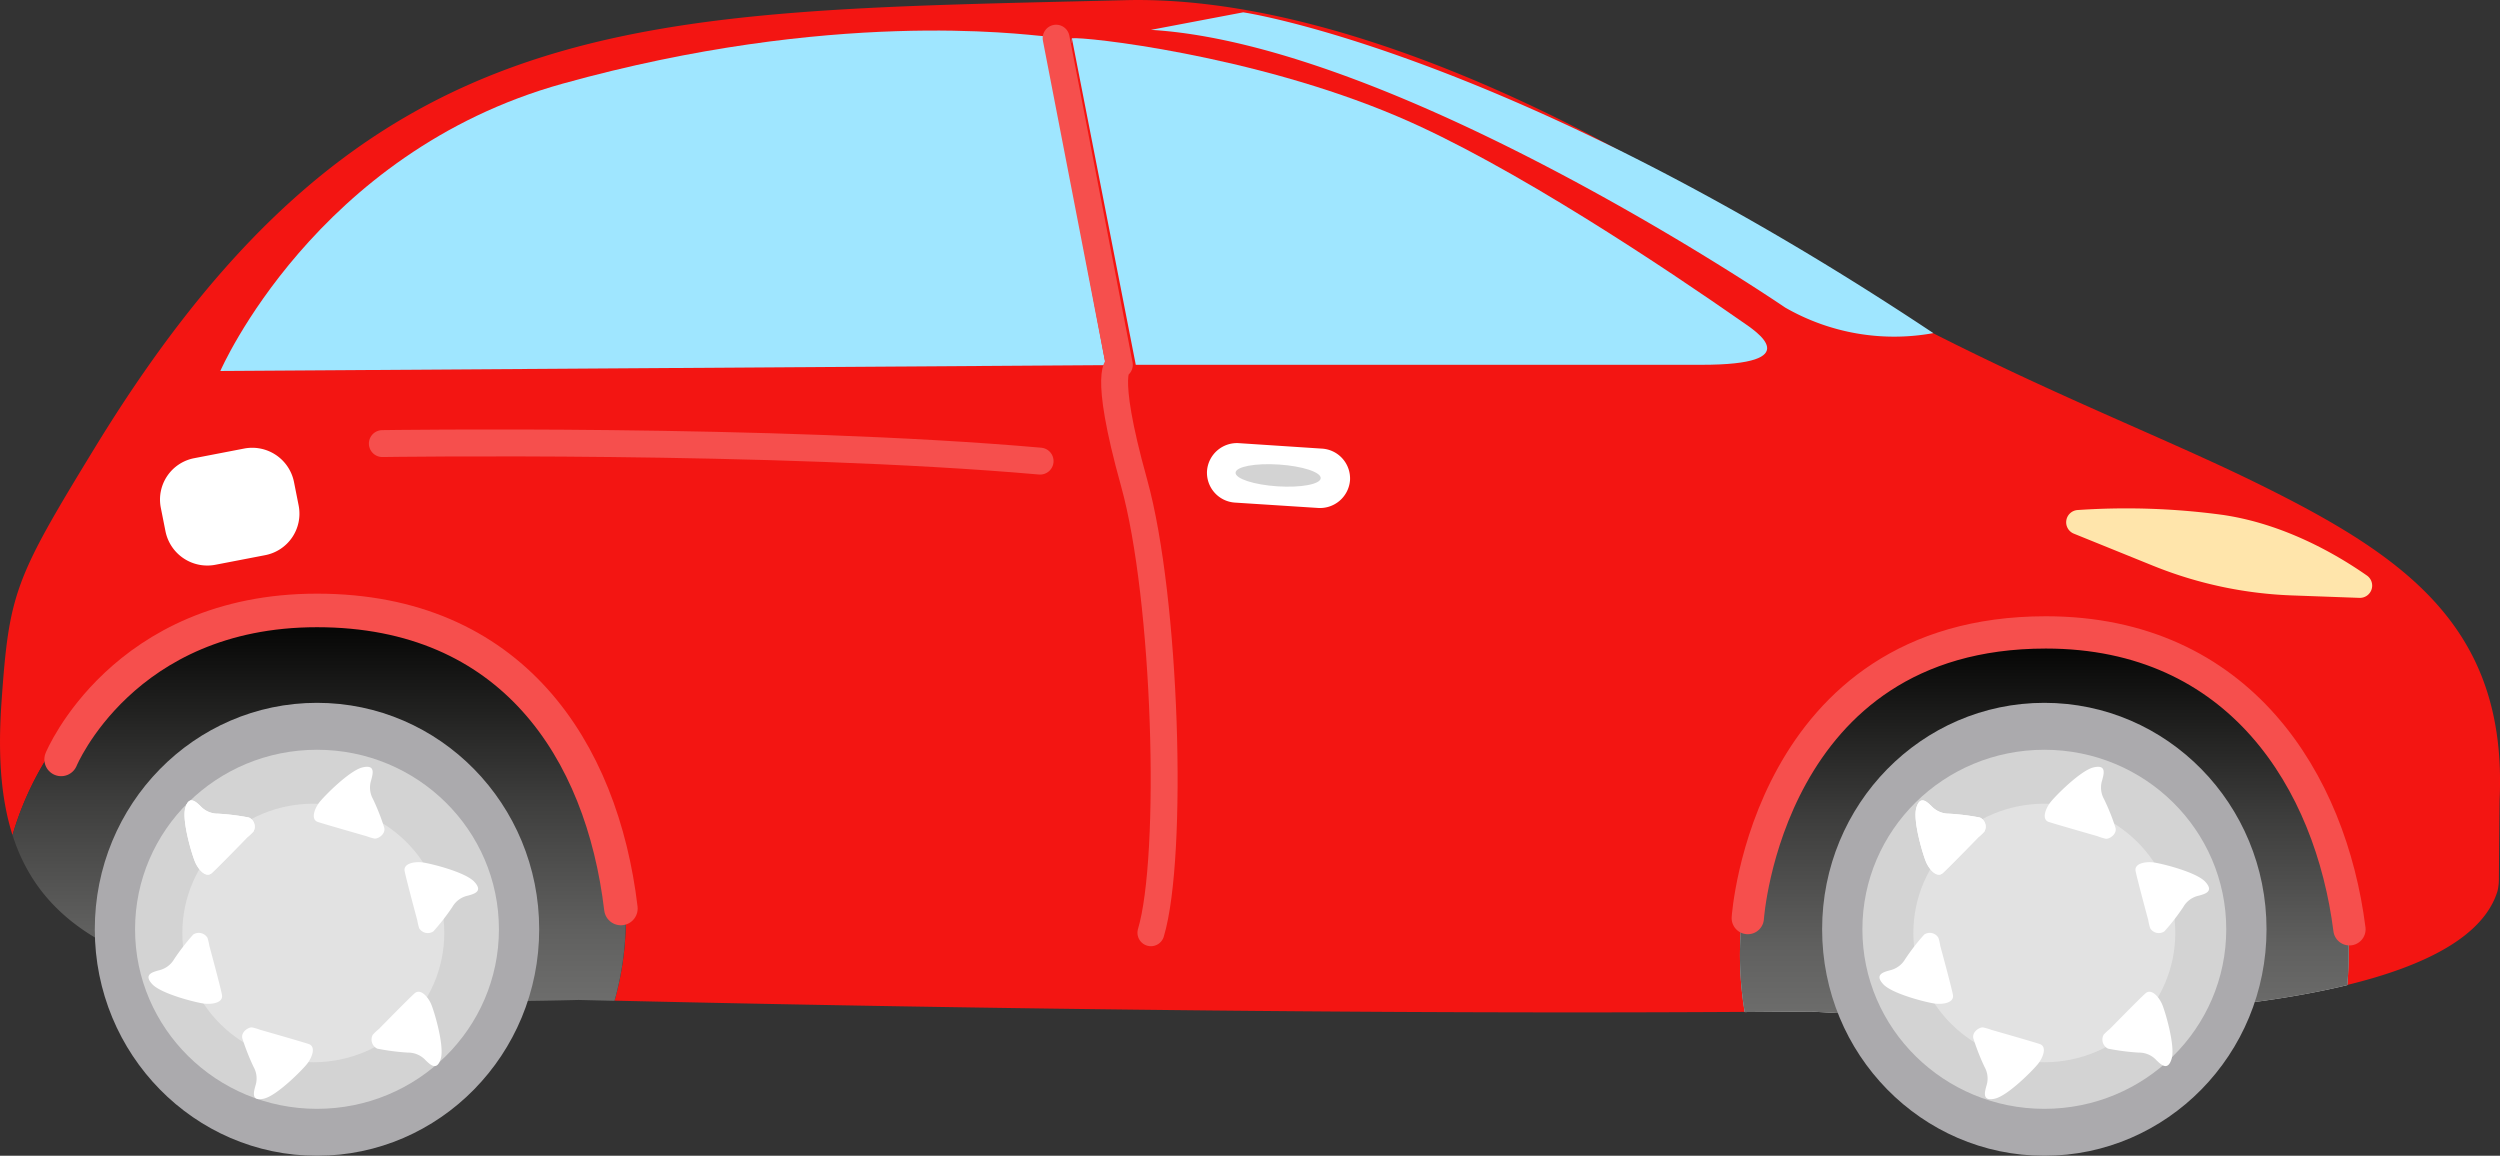 <svg xmlns="http://www.w3.org/2000/svg" xmlns:xlink="http://www.w3.org/1999/xlink" viewBox="0 0 427.77 197.76"><rect x="0" y="0" width="427.77" height="197.76" fill="#333333" stroke="none"/><defs><linearGradient id="Dégradé_sans_nom_368" x1="54.62" y1="171.31" x2="54.62" y2="104.45" gradientUnits="userSpaceOnUse"><stop offset="0" stop-color="#6d6d6c"/><stop offset="0.18" stop-color="#60605f"/><stop offset="0.52" stop-color="#3d3d3c"/><stop offset="0.97" stop-color="#050504"/><stop offset="1"/></linearGradient><linearGradient id="Dégradé_sans_nom_368-2" x1="349.8" y1="174" x2="349.8" y2="108.21" xlink:href="#Dégradé_sans_nom_368"/></defs><title>voitureFichier 6</title><g id="Calque_2" data-name="Calque 2"><g id="voiture"><path d="M386.37,82.77c-24-11.83-55.83-22.61-97.68-50.19,0,0-51.84-33.66-96.15-32.55C108.7,2.12,62.78.41,16.22,76.62,2.47,99.13,1.56,101.4.25,120.26c-.61,8.79-.13,16.29,1.89,22.63a53.4,53.4,0,0,1,51.47-38.44c29.53,0,53.48,23.63,53.48,52.77a52,52,0,0,1-1.93,14c23.64.55,111.36,2.44,193.37,1.92a58.78,58.78,0,0,1-.81-9.73c0-30.5,23.32-55.23,52.08-55.23s52.07,24.73,52.07,55.23c0,1.73-.08,3.43-.23,5.12,13.3-3.24,23.35-8.3,25.71-16.09a9.08,9.08,0,0,0,.23-2.15c0-.26.1-13.12.12-13.47C429.08,107.23,411.32,95.08,386.37,82.77Z" style="fill:#f31512"/><path d="M178.65,6.2c-3.84-.31-36.31-4.69-82.36,8.11C53.92,26.09,37.7,63.48,37.7,63.48l151.51-1Z" style="fill:#9fe6ff"/><path d="M183.41,6.55l10.93,55.87h96.81c18.28,0,9.27-5.76,7-7.33C285.61,46.33,258.57,28.14,239,19.87,214.22,9.36,185.45,6.24,183.41,6.55,183.3,6.57,183.36,8.42,183.41,6.55Z" style="fill:#9fe6ff"/><path d="M330.81,57h0a37.4,37.4,0,0,1-25.36-4.38S239.6,7.68,196.93,5.11l15.79-3S258.33,8.76,330.81,57Z" style="fill:#9fe6ff"/><path d="M45.34,95l-8.45,1.63a7.3,7.3,0,0,1-8.57-5.7l-.81-4.08a7.21,7.21,0,0,1,5.77-8.46l8.45-1.63a7.29,7.29,0,0,1,8.57,5.69l.81,4.09A7.23,7.23,0,0,1,45.34,95Z" style="fill:#fff"/><path d="M225.46,86.91,211.34,86a5.12,5.12,0,0,1-4.81-5.42h0a5.14,5.14,0,0,1,5.5-4.75l14.12.93A5.12,5.12,0,0,1,231,82.16h0A5.15,5.15,0,0,1,225.46,86.91Z" style="fill:#fff"/><path d="M354.87,91.32l13.58,5.5a70.08,70.08,0,0,0,23.7,5.06l11.57.42A2.1,2.1,0,0,0,405,98.48c-5.3-3.7-14.21-8.83-24.62-10.37a122.83,122.83,0,0,0-24.87-.84A2.1,2.1,0,0,0,354.87,91.32Z" style="fill:#ffe5ab"/><path d="M53.61,104.45A53.4,53.4,0,0,0,2.14,142.89C9.2,164.93,35,172.77,99,171.1l6.15.15a52,52,0,0,0,1.93-14C107.09,128.08,83.14,104.45,53.61,104.45Z" style="fill:url(#Dégradé_sans_nom_368)"/><ellipse cx="54.24" cy="159.01" rx="38.02" ry="38.75" style="fill:#abaaad"/><ellipse cx="54.24" cy="159.01" rx="31.13" ry="30.72" style="fill:#d3d3d3"/><ellipse cx="53.61" cy="159.64" rx="22.41" ry="22.12" style="fill:#e2e2e2"/><path d="M42.33,143.25s-5.08,5.23-6.09,6.13-2.27-.57-2.82-1.8-2.34-7.17-1.71-9.35,1.78-1.08,2.63-.26a4,4,0,0,0,3,1.26,39.33,39.33,0,0,1,5.26.66,1.72,1.72,0,0,1,.77,2.38A9.53,9.53,0,0,1,42.33,143.25Z" style="fill:#fff"/><path d="M62.68,143.07s-7-2-8.28-2.42-.59-2.27.23-3.34,5.18-5.48,7.4-6,1.8,1,1.48,2.19a4.06,4.06,0,0,0,.32,3.24,36.85,36.85,0,0,1,1.93,4.93c.22,1.11-1.14,1.93-1.72,1.81A10.1,10.1,0,0,1,62.68,143.07Z" style="fill:#fff"/><path d="M71.39,157.43s-1.9-7.05-2.15-8.37,1.65-1.66,3-1.5,7.35,1.64,8.91,3.31,0,2.08-1.12,2.39a4,4,0,0,0-2.62,1.92,37.55,37.55,0,0,1-3.26,4.19,1.72,1.72,0,0,1-2.43-.55A10.32,10.32,0,0,1,71.39,157.43Z" style="fill:#fff"/><path d="M64.83,176.07s5.1-5.21,6.11-6.1,2.28.58,2.82,1.81,2.31,7.18,1.66,9.36-1.78,1.07-2.62.25a4.05,4.05,0,0,0-3-1.28,39.1,39.1,0,0,1-5.25-.68,1.72,1.72,0,0,1-.76-2.38A9.23,9.23,0,0,1,64.83,176.07Z" style="fill:#fff"/><path d="M44.53,176.21s7,2,8.29,2.43.59,2.27-.23,3.34-5.18,5.47-7.41,6-1.79-1.05-1.48-2.18a4,4,0,0,0-.31-3.24,39.11,39.11,0,0,1-1.94-4.94c-.21-1.11,1.15-1.93,1.73-1.81A9.75,9.75,0,0,1,44.53,176.21Z" style="fill:#fff"/><path d="M35.83,161.86s1.9,7,2.15,8.36-1.65,1.66-3,1.51-7.35-1.65-8.91-3.31,0-2.08,1.12-2.39a4.06,4.06,0,0,0,2.62-1.93,37.58,37.58,0,0,1,3.25-4.19,1.73,1.73,0,0,1,2.44.56A10,10,0,0,1,35.83,161.86Z" style="fill:#fff"/><path d="M42.33,143.25s-5.08,5.23-6.09,6.13-2.27-.57-2.82-1.8-2.34-7.17-1.71-9.35,1.78-1.08,2.63-.26a4,4,0,0,0,3,1.26,39.33,39.33,0,0,1,5.26.66,1.72,1.72,0,0,1,.77,2.38A9.53,9.53,0,0,1,42.33,143.25Z" style="fill:#fff"/><path d="M10.46,129.94S21,104.45,54.24,104.45s48.76,23.79,52,51" style="fill:none;stroke:#f64f4d;stroke-linecap:round;stroke-linejoin:round;stroke-width:5.741px"/><path d="M349.8,108.21c-28.76,0-52.08,24.73-52.08,55.23a58.78,58.78,0,0,0,.81,9.73l11.38-.09s57,3.95,91.73-4.52c.15-1.69.23-3.39.23-5.12C401.87,132.94,378.56,108.21,349.8,108.21Z" style="fill:#d3d3d3"/><path d="M349.8,108.21c-28.76,0-52.08,24.73-52.08,55.23a58.78,58.78,0,0,0,.81,9.73l11.38-.09s57,3.95,91.73-4.52c.15-1.69.23-3.39.23-5.12C401.87,132.94,378.56,108.21,349.8,108.21Z" style="fill:url(#Dégradé_sans_nom_368-2)"/><ellipse cx="349.8" cy="159.01" rx="38.02" ry="38.75" style="fill:#abaaad"/><ellipse cx="349.8" cy="159.01" rx="31.13" ry="30.72" style="fill:#d3d3d3"/><ellipse cx="349.8" cy="159.64" rx="22.41" ry="22.12" style="fill:#e2e2e2"/><path d="M338.52,143.25s-5.09,5.23-6.09,6.13-2.28-.57-2.83-1.8-2.34-7.17-1.7-9.35,1.78-1.08,2.62-.26a4.08,4.08,0,0,0,3,1.26,39.76,39.76,0,0,1,5.26.66,1.72,1.72,0,0,1,.77,2.38A9.53,9.53,0,0,1,338.52,143.25Z" style="fill:#fff"/><path d="M358.87,143.07s-7-2-8.29-2.42-.58-2.27.24-3.34,5.18-5.48,7.4-6,1.8,1,1.48,2.19a4.06,4.06,0,0,0,.32,3.24A36.85,36.85,0,0,1,362,141.7c.21,1.11-1.14,1.93-1.72,1.81A9.59,9.59,0,0,1,358.87,143.07Z" style="fill:#fff"/><path d="M367.58,157.43s-1.9-7.05-2.16-8.37,1.65-1.66,3-1.5,7.36,1.64,8.91,3.31,0,2.08-1.11,2.39a4,4,0,0,0-2.63,1.92,36.43,36.43,0,0,1-3.25,4.19,1.72,1.72,0,0,1-2.43-.55A10.32,10.32,0,0,1,367.58,157.43Z" style="fill:#fff"/><path d="M361,176.07s5.1-5.21,6.11-6.1,2.27.58,2.82,1.81,2.3,7.18,1.66,9.36-1.79,1.07-2.63.25a4,4,0,0,0-3-1.28,39.48,39.48,0,0,1-5.26-.68,1.73,1.73,0,0,1-.75-2.38A9.23,9.23,0,0,1,361,176.07Z" style="fill:#fff"/><path d="M340.72,176.21s7,2,8.29,2.43.59,2.27-.24,3.34-5.17,5.47-7.4,6-1.79-1.05-1.48-2.18a4,4,0,0,0-.32-3.24,38.91,38.91,0,0,1-1.93-4.94c-.21-1.11,1.15-1.93,1.72-1.81A9.59,9.59,0,0,1,340.72,176.21Z" style="fill:#fff"/><path d="M332,161.86s1.91,7,2.16,8.36-1.65,1.66-3,1.51-7.36-1.65-8.91-3.31,0-2.08,1.12-2.39A4.08,4.08,0,0,0,326,164.1a36.43,36.43,0,0,1,3.25-4.19,1.71,1.71,0,0,1,2.43.56A8.61,8.61,0,0,1,332,161.86Z" style="fill:#fff"/><path d="M338.52,143.25s-5.09,5.23-6.09,6.13-2.28-.57-2.83-1.8-2.34-7.17-1.7-9.35,1.78-1.08,2.62-.26a4.08,4.08,0,0,0,3,1.26,39.76,39.76,0,0,1,5.26.66,1.72,1.72,0,0,1,.77,2.38A9.53,9.53,0,0,1,338.52,143.25Z" style="fill:#fff"/><path d="M299.06,157.09s3.31-48.88,51-48.88c33.21,0,48.76,25.62,51.95,50.8" style="fill:none;stroke:#f64f4d;stroke-linecap:round;stroke-linejoin:round;stroke-width:5.525px"/><path d="M180.71,6.53l10.82,55.89s-3,.35,2.52,20.18,6.79,63.9,2.88,77" style="fill:none;stroke:#f64f4d;stroke-linecap:round;stroke-linejoin:round;stroke-width:4.604px"/><path d="M65.42,75.9s67-1,112.55,3" style="fill:none;stroke:#f64f4d;stroke-linecap:round;stroke-linejoin:round;stroke-width:4.604px"/><ellipse cx="218.71" cy="81.36" rx="1.87" ry="7.3" transform="translate(123.21 294.27) rotate(-86.25)" style="fill:#d3d3d3"/></g></g></svg>